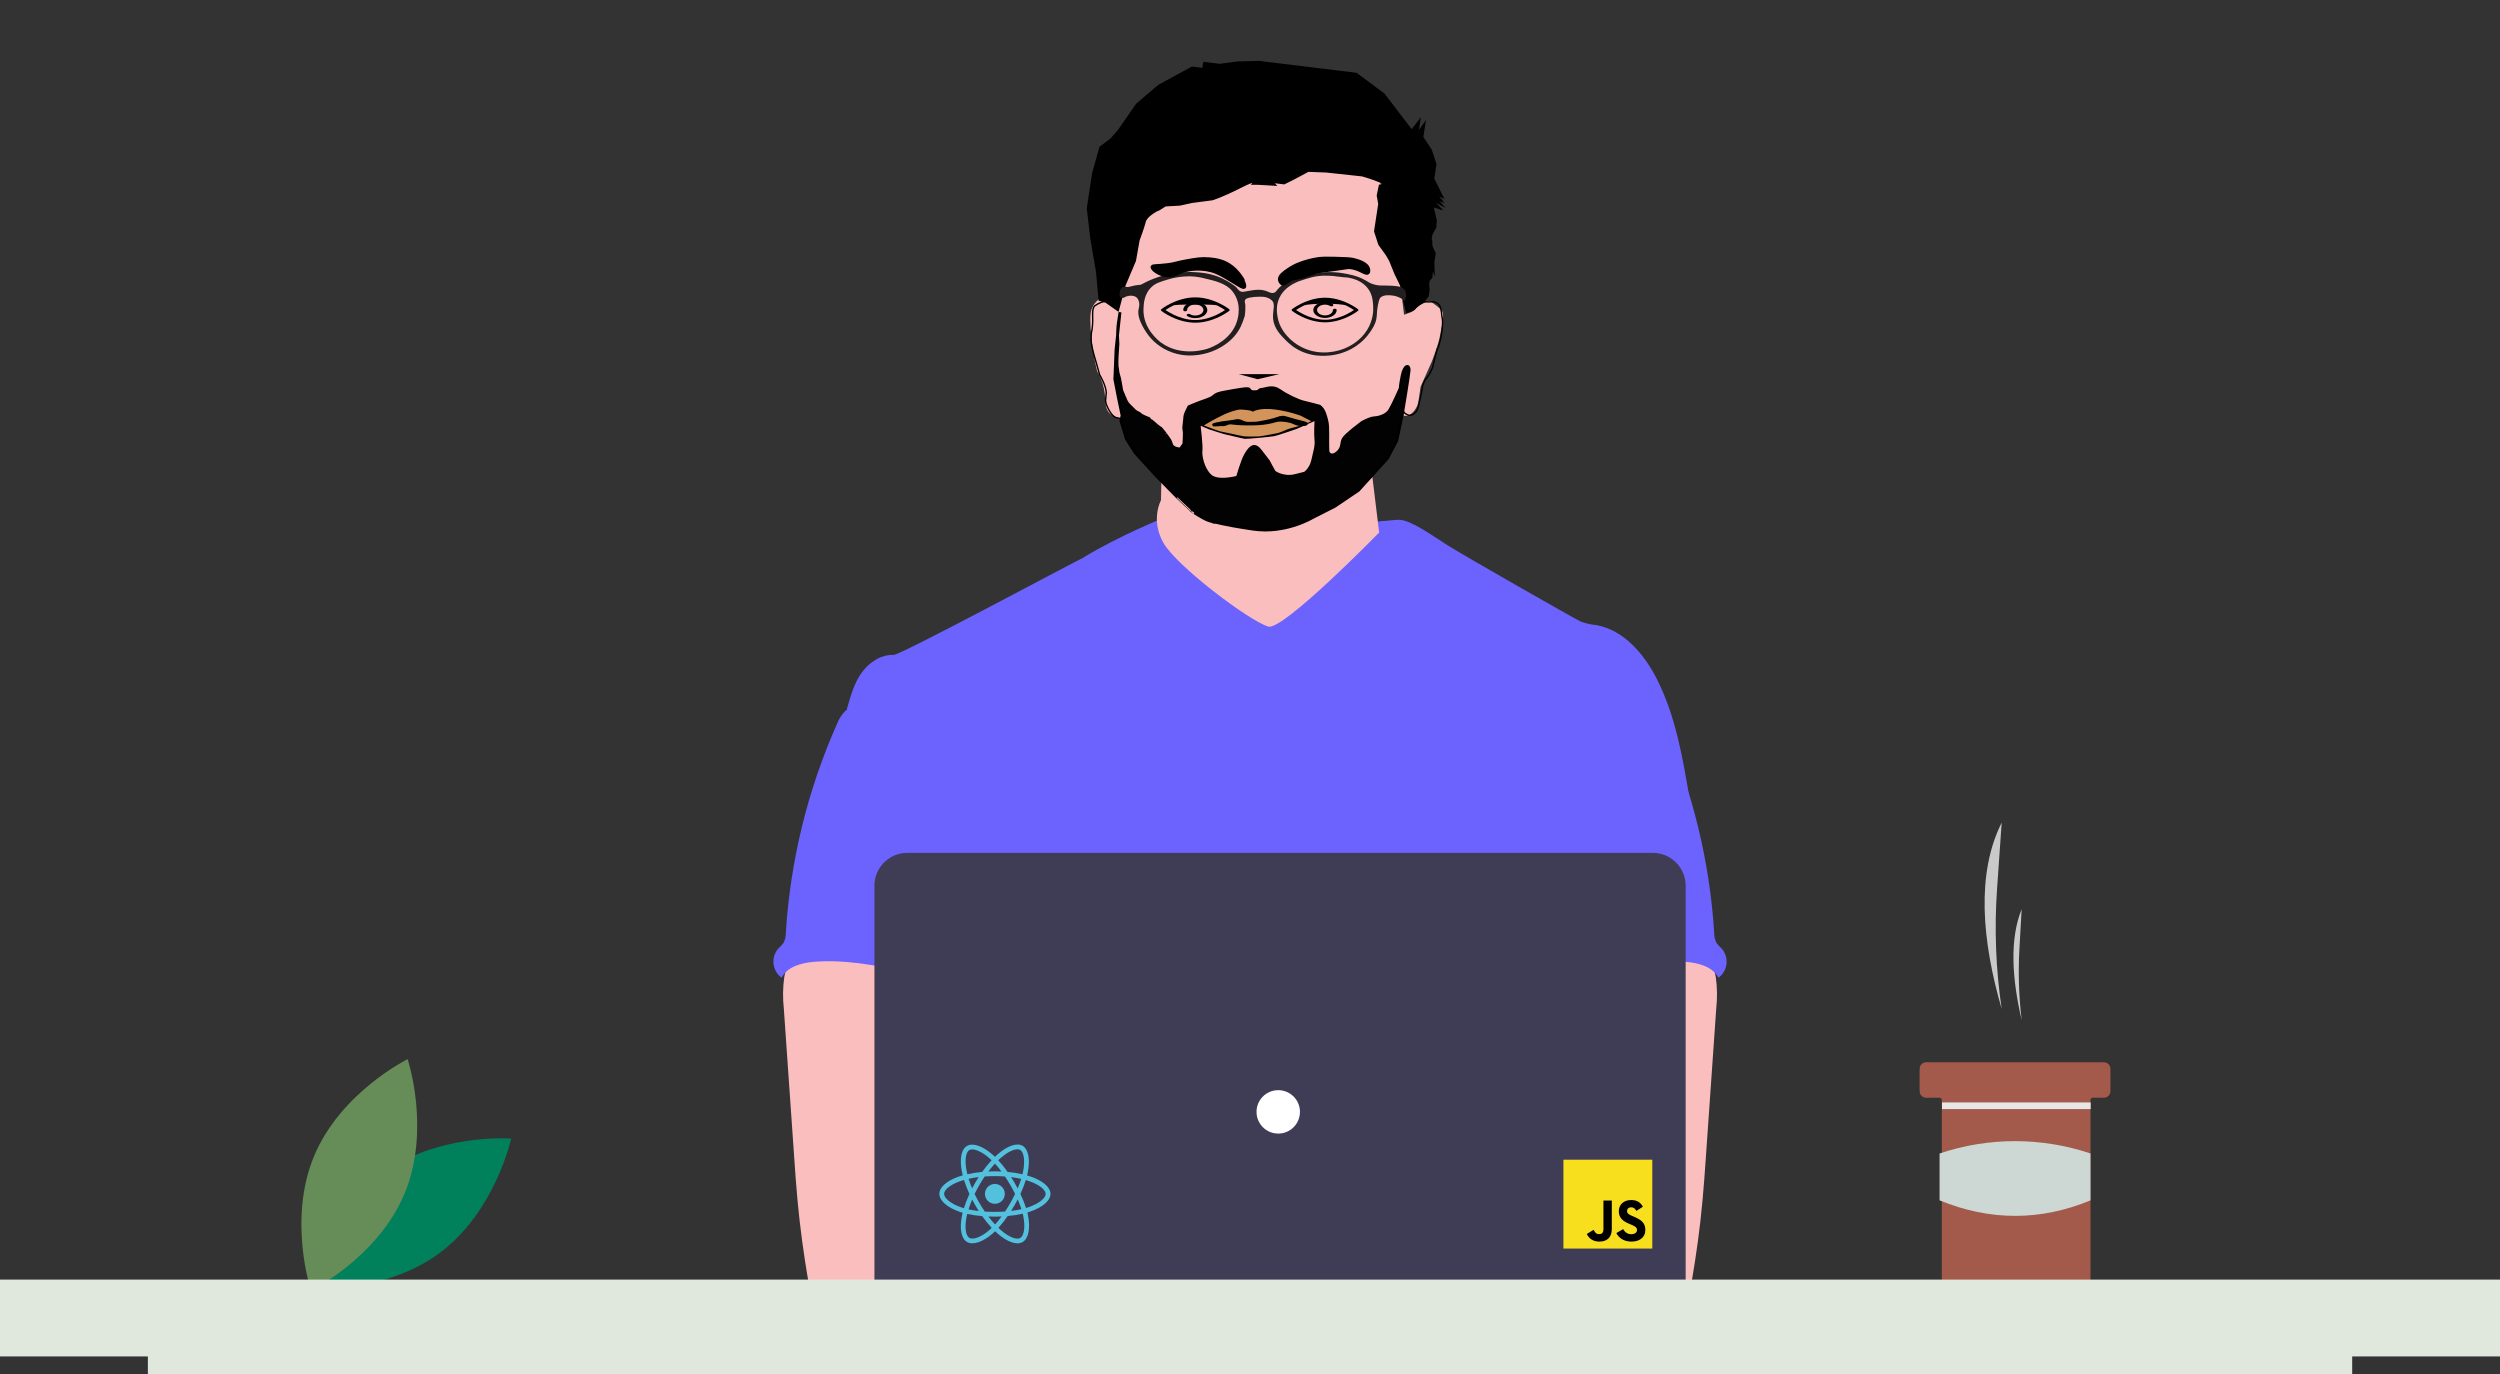 <?xml version="1.0" encoding="utf-8"?>
<!-- Generator: Adobe Illustrator 24.0.1, SVG Export Plug-In . SVG Version: 6.00 Build 0)  -->
<svg version="1.1" id="a57f6051-90d9-4b0f-831b-7c7398482616"
	 xmlns="http://www.w3.org/2000/svg" xmlns:xlink="http://www.w3.org/1999/xlink" x="0px" y="0px" viewBox="0 0 878.63 483"
	 style="enable-background:new 0 0 878.63 483;" xml:space="preserve">
<rect x="0" y="0" width="878.63" height="483" fill="#333333" stroke="none"/>
<style type="text/css">
	.st0{fill:#00815C;}
	.st1{fill:#668C58;}
	.st2{fill:#CACACA;}
	.st3{fill:#A45A4A;}
	.st4{fill:#E6E6E6;}
	.st5{fill:#CDD7D4;}
	.st6{fill:#6C63FF;}
	.st7{fill:#FBBEBE;}
	.st8{fill:#3F3D56;}
	.st9{fill:#FFFFFF;}
	.st10{fill:#E0E8DE;}
	.st11{fill:#C69C6D;stroke:#2A499F;stroke-miterlimit:10;}
	.st12{fill:#FFFFFF;stroke:#000000;stroke-miterlimit:10;}
	.st13{stroke:#000000;stroke-miterlimit:10;}
	.st14{fill:#231F20;stroke:#231F20;stroke-miterlimit:10;}
	.st15{fill:#FFFFFF;stroke:#000000;stroke-width:0.5;stroke-miterlimit:10;}
	.st16{fill:none;stroke:#000000;stroke-width:0.5;stroke-miterlimit:10;}
	.st17{fill:#020202;stroke:#000000;stroke-miterlimit:10;}
	.st18{fill:#D3945B;stroke:#000000;stroke-miterlimit:10;}
	.st19{display:none;fill:#A67C52;stroke:#000000;stroke-width:2;stroke-miterlimit:10;}
	.st20{display:none;fill:#FFFFFF;stroke:#000000;stroke-width:0.5;stroke-miterlimit:10;}
	.st21{display:none;stroke:#000000;stroke-width:0.5;stroke-miterlimit:10;}
	.st22{stroke:#000000;stroke-width:0.5;stroke-miterlimit:10;}
	.st23{fill:none;stroke:#000000;stroke-miterlimit:10;}
	.st24{fill:#F7DF1E;}
	.st25{fill:#53C1DE;}
	.st26{display:none;}
	.st27{display:inline;}
</style>
<path class="st0" d="M134.03,412.7c-19.51,14.54-25.04,40.13-25.04,40.13s26.1,2.01,45.61-12.54s25.04-40.13,25.04-40.13
	S153.54,398.16,134.03,412.7z"/>
<path class="st1" d="M142.16,419.53c-9.38,22.46-32.86,34.03-32.86,34.03s-8.28-24.84,1.1-47.29s32.86-34.03,32.86-34.03
	S151.54,397.08,142.16,419.53z"/>
<path class="st2" d="M703.5,354.61L703.5,354.61c-2.07-13.96-2.62-28.11-1.63-42.2l1.63-23.31l0,0
	C694.5,307.02,696.54,330.59,703.5,354.61z"/>
<path class="st2" d="M710.52,358.51L710.52,358.51c-1-8.33-1.26-16.74-0.79-25.12l0.79-13.87l0,0
	C706.19,330.18,707.17,344.21,710.52,358.51z"/>
<path class="st3" d="M741.72,375.67v7.8c-0.01,1.29-1.05,2.33-2.34,2.34h-3.9c-0.43,0-0.78,0.35-0.78,0.77c0,0,0,0,0,0.01v63.94
	c-0.01,1.29-1.05,2.33-2.34,2.34h-47.57c-1.29,0-2.34-1.05-2.34-2.34v-63.94c0-0.43-0.35-0.78-0.78-0.78h-4.68
	c-1.29,0-2.34-1.05-2.34-2.34v-7.8c0-1.29,1.04-2.34,2.33-2.34c0,0,0,0,0.01,0h62.38C740.67,373.33,741.71,374.38,741.72,375.67z"/>
<rect x="682.52" y="387.45" class="st4" width="52.25" height="2.34"/>
<path class="st5" d="M734.7,421.87c-17.48,7.23-35.16,7.31-53.03,0v-16.48c17.2-5.78,35.82-5.78,53.03,0V421.87z"/>
<path class="st6" d="M593.83,280.93c-2.43-14.62-4.94-29.52-11.73-42.69c-4.47-8.63-11.55-16.85-21.11-18.55
	c-1.88-0.17-3.73-0.6-5.5-1.27c-2.8-1.35-40.43-22.83-46.41-26.57c-5.13-3.21-13.24-9.16-17.33-9.16
	c-4.11-0.09-19.88,3.58-81.41-1.23c0,0-16.9,6.66-29.99,14.74c-0.2-0.13-63.87,34.06-66.26,33.97c-4.53-0.19-8.74,2.71-11.34,6.36
	c-2.6,3.65-3.81,8.17-5.09,12.55c13.91,30.97,26.63,61.98,40.54,92.95c0.65,1.17,1,2.48,1.01,3.81c-0.28,1.39-0.87,2.69-1.73,3.81
	c-6.82,10.96-6.6,24.74-5.86,37.61c0.75,12.88,1.67,26.48-4.09,38.02c-1.57,3.17-3.6,6.07-5.09,9.24
	c-3.49,7.18-4.75,30.13-2.71,37.84l255.12,7.31C569.38,464.6,593.83,280.93,593.83,280.93z"/>
<path id="bb46eb08-8e3e-4ac5-913b-26d221d967b9" class="st7" d="M275.63,343.4c-0.51,3.68-0.56,7.41-0.15,11.11l3.66,52.51
	c0.34,4.95,0.68,9.89,1.15,14.82c0.88,9.58,2.19,19.09,3.81,28.58c0.08,2.81,2.41,5.02,5.22,4.95c16.1,3.41,32.73,3.27,49.15,2.34
	c25.07-1.4,89.2-4.05,93.12-9.14s1.63-13.32-3.47-17.44s-89.74-14.15-89.74-14.15c0.83-6.55,3.32-12.72,5.69-18.95
	c4.25-11.03,8.22-22.43,8.3-34.25s-4.38-24.25-14.06-31.02c-7.97-5.56-18.22-6.59-27.93-6.36c-7.06,0.2-19.26-1.49-25.72,1.27
	C279.54,329.93,276.58,338.4,275.63,343.4z"/>
<path id="efe93a1e-ccdd-49fd-af5f-e26394aa0937" class="st6" d="M296.94,250.02c-1.24,1.3-2.2,2.83-2.82,4.52
	c-10.29,23.18-16.36,48.01-17.94,73.32c0.03,1.23-0.26,2.46-0.83,3.55c-0.56,0.73-1.19,1.41-1.87,2.02c-2.5,2.97-2.13,7.4,0.84,9.9
	h0c0.12,0.1,0.23,0.19,0.36,0.28c2.1-3.95,7.13-5.24,11.59-5.59c21.39-1.69,42.28,8.26,63.73,7.51c-1.51-5.23-3.69-10.26-4.92-15.55
	c-5.46-23.5,8.16-49.09-0.19-71.73c-1.67-4.53-4.45-8.98-8.84-10.97c-1.82-0.73-3.72-1.24-5.66-1.5
	c-5.42-0.98-16.21-5.17-21.45-3.49c-1.93,0.62-2.7,2.44-4.3,3.54C302.19,247.4,298.96,247.97,296.94,250.02z"/>
<path id="a38c3c09-000b-42b7-8619-0229d8aff5e9" class="st7" d="M593.99,327.68c-6.45-2.76-18.65-1.07-25.72-1.27
	c-9.71-0.23-19.96,0.8-27.93,6.36c-9.68,6.77-14.14,19.2-14.06,31.02s4.05,23.22,8.3,34.25c2.37,6.22,4.86,12.39,5.69,18.95
	c0,0-84.63,10.03-89.74,14.15s-7.39,12.35-3.47,17.44s126.17,10.2,142.27,6.79c2.81,0.07,5.14-2.14,5.22-4.95
	c1.63-9.49,2.94-19,3.81-28.58c0.46-4.94,0.8-9.87,1.15-14.82l3.66-52.51c0.41-3.69,0.36-7.43-0.15-11.11
	C602.05,338.4,599.09,329.93,593.99,327.68z"/>
<path id="bd3879bf-5d05-49be-b690-c4d97e29a2ab" class="st6" d="M574,245.85c-1.6-1.1-2.37-2.92-4.3-3.54
	c-5.24-1.68-16.03,2.51-21.45,3.49c-1.94,0.26-3.84,0.77-5.66,1.5c-4.39,1.98-7.18,6.44-8.84,10.97
	c-8.35,22.64,5.27,48.22-0.19,71.73c-1.23,5.29-3.41,10.32-4.92,15.55c21.45,0.75,42.35-9.2,63.73-7.51
	c4.47,0.34,9.49,1.63,11.59,5.59c0.12-0.09,0.24-0.18,0.36-0.28c2.97-2.5,3.34-6.93,0.84-9.9l0,0c-0.68-0.62-1.31-1.29-1.87-2.02
	c-0.57-1.09-0.85-2.32-0.83-3.55c-1.58-25.31-7.66-50.14-17.94-73.32c-0.62-1.68-1.58-3.22-2.82-4.52
	C579.67,247.97,576.44,247.4,574,245.85z"/>
<circle class="st7" cx="420.92" cy="438.81" r="19.07"/>
<circle class="st7" cx="463.16" cy="438.81" r="19.07"/>
<path class="st8" d="M580.89,481.79H318.86c-6.37-0.01-11.53-5.17-11.54-11.54V311.28c0.01-6.37,5.17-11.53,11.54-11.54h262.03
	c6.37,0.01,11.53,5.17,11.54,11.54v158.97C592.42,476.62,587.26,481.78,580.89,481.79z"/>
<circle id="bf1cdf42-3b4f-4239-91c9-f6802a29e918" class="st9" cx="449.24" cy="390.77" r="7.63"/>
<polygon class="st10" points="878.63,449.72 0,449.72 0,476.72 51.97,476.72 51.97,483 826.68,483 826.68,476.72 878.63,476.72 "/>
<path class="st7" d="M400.16,71.49c-0.51,2.56-1.28,6.72-2,11.89c-1.55,11.16-0.93,13.23-3.33,16.17
	c-3.76,4.63-8.63,3.61-10.95,8.54c-0.49,1.05-0.88,2.4-0.56,7.54c0.23,3.65,0.8,8.71,2.25,14.77c1.81,3.22,2.46,5.96,2.7,7.94
	c0.35,2.88-0.04,5.08,1.68,6.91c1.11,1.18,2.05,1.09,3.42,1.87c4.18,2.37,2.12,6.98,5.77,12.75c0,0,9.04,8.53,9.04,8.53l-0.15,7.41
	c0,0-3.76,6.79,0.85,14.96c4.61,8.17,30.04,27.36,36.84,29.44c5.15,1.57,38.98-33.04,38.98-33.04l-2.43-20.04
	c0,0,7.06-10.55,8.52-15.08s1.57-6.51,1.57-6.51s1.18,1.23,3.09,0.2s2.86-3.45,3-4.34s0.83-5.51,0.83-5.51l3.84-8.59
	c0,0,2.53-6.39,2.99-9.42c0.46-3.02,1.92-7.55,0.39-9.01s-3.48-2.78-4.03-3.03c-0.55-0.25-3.74,1.54-3.74,1.54l-2.37,2.16l-2.9,1.1
	l-1.14-9.2L491.03,96c0,0-6.32-13.63-6.24-14.17c0.08-0.53,1.86-13.54,2.05-13.52s-3.35-7.48-3.35-7.48s-13.24-1.44-18.96-2.32
	c-5.72-0.88-17.99,2.88-17.99,2.88l-28.86,7.71C411.84,69.9,406,70.7,400.16,71.49z"/>
<path class="st11" d="M405.25,79.6"/>
<path class="st11" d="M490.04,92.79"/>
<path class="st12" d="M449.48,53"/>
<path class="st13" d="M386.57,105.28l-0.87-9.71l-1.97-11.47l-1.28-10.85l1.86-12.27l2.55-9.11l3.74-2.8l2.59-2.94l6.49-9.35
	l7.61-6.5l11.69-6.36L423,24.4l0.32-2.13l2.11,0.26l3.25,0.4l6.37-0.85l7.44-0.18l17.04,2.08l17.04,2.08l9.64,7.16l9.93,12.99
	l2.43-3.15l-0.7,4.62l2.48-3.5l-0.62,4.09l3.02,4.54l1.6,4.91l-0.78,5.16l1.9,3.8l1.09,2.18l-2.71-1.42l2.3,2.82l-2.03-0.79
	l1.67,1.83l-3.61-1.89l3.37,3.49l-2.79-0.88l0.66,0.81l1.05,4.66l-0.16,2.34c0,0-1.33,2.37-1.36,2.55
	c-0.03,0.18-0.46,1.76-0.13,2.16c0.33,0.4-0.35,1.04,0.53,2.96c0.88,1.92,0.82,1.01,0.55,2.79c-0.27,1.78-0.27,1.78-0.27,1.78
	l0.06,2.18c0,0-0.28-0.76-0.57,1.2c-0.3,1.96,0.11,1.83-0.79,2.62s-0.37,3.76-0.37,3.76l-0.32,2.13l-1.45,1.82l-1.75,1.24
	l-1.56,1.26l-1.5,0.9l-0.82,0.26l-0.97-3.92c0,0-0.05-0.48-0.05-0.48c-0.01-0.13-0.25-2.5-0.26-2.63c-0.22-0.69-0.44-1.38-0.66-2.07
	l-1.04-2.12l-1.04-2.12l-1.84-4.57l-1.24-2.14l-2.58-3.58l-1.46-4.53l0.54-3.56c0,0,0.43-2.85,0.54-3.56
	c0.11-0.71,0.38-2.49,0.38-2.49l-0.53-2.96l0.7-3.36c0,0,3.17-0.34,0.24-1.6s-6.49-2.24-6.49-2.24l-12.66-1.37l-6.4-0.24l-5.52,2.95
	l-2.95,1.45l-4.6-0.56l1.01,1.03l-5.61-0.32l-1.37,0.01c0,0,1.91-2.3-4.65,1.06s-10.03,4.39-10.03,4.39l-7.16,0.94l-4.24,0.93
	l-5.11,0.28c0,0-2.81,1.83-3,1.81s-3.8,1.89-4.31,4c-0.51,2.11-2.15,6.44-2.15,6.44l-1.3,7.27l-3.64,8.61
	c-0.12,0.47-0.25,0.94-0.37,1.41c-0.64,2.4-1.27,4.8-1.91,7.19c-1.35-0.95-2.7-1.9-4.05-2.85L386.57,105.28z"/>
<path class="st14" d="M401.13,100.54c2.55-1.43,6.25-3.09,10.93-3.92c3.72-0.66,6.71-0.55,8.07-0.46c1.86,0.12,4.09,0.28,6.84,1.2
	c3.25,1.09,5.48,2.67,6.68,3.53c0.88,0.63,1.3,1.86,2.6,2.13c0.67,0.14,1.1-0.02,2.38-0.25c0.83-0.15,2.49-0.45,3.77-0.44
	c2.94,0,3.79,1.59,5.5,1.03c0.93-0.3,1.03-0.88,2.05-1.92c1.72-1.77,3.7-2.42,6.96-3.5c2.62-0.87,4.97-1.23,6.86-1.52
	c0.6-0.09,0.92-0.14,1.39-0.19c0.57-0.06,3.12-0.31,6.59,0.26c2.14,0.35,5.24,0.86,8.18,2.63c0.61,0.37,1.25,0.81,2.35,1.19
	c1.79,0.62,3.25,0.53,4.4,0.54c3.79,0.04,5.7,0.25,6.46,1.15c0.36,0.43,0.76,1.26,0.33,2.94c-0.83-0.59-2.21-1.36-4.05-1.58
	c-0.98-0.12-3.29-0.39-4.62,0.88c-0.2,0.19-0.62,0.66-1.06,3.13c-0.42,2.36-0.24,3.12-0.48,4.47c-0.37,2.04-1.34,3.43-2.29,4.79
	c-2.2,3.16-5.01,4.87-6.3,5.57c-3.44,1.86-6.78,2.29-8.94,2.35c-1.29,0.03-4.24,0.08-7.6-1.29c-3.1-1.27-4.93-3.07-5.83-3.97
	c-1.82-1.82-4.04-4.06-4.36-7.24c-0.29-2.82,1.04-5.17-0.54-6.77c-0.47-0.48-1.14-0.83-1.23-0.88c-1.21-0.62-2.34-0.63-3.61-0.62
	c-2.61,0.02-4.75,0.44-5.25,1.17c-0.23,0.33-0.3,0.69-0.3,0.69c-0.09,0.46,0.03,0.83,0.06,0.91c0.3,1-0.02,4.18-0.07,4.34
	c-0.8,2.45-1.51,4.6-3.59,6.99c-0.61,0.7-3.06,3.39-7.4,5.07c-1.54,0.6-7.25,2.72-13.73,0.5c-4.56-1.57-7.14-4.47-8.11-5.7
	c-0.34-0.43-4.37-5.64-3.49-9.12c0.1-0.38,0.52-1.81-0.09-3.27c-0.12-0.29-0.33-0.78-0.8-1.18c-1.03-0.9-2.77-0.91-4.02-0.49
	c-0.89,0.3-1.15,0.7-1.45,0.55c-0.66-0.33-0.31-2.73,0.65-3c0.23-0.07,0.35,0.03,0.77,0.09c0.87,0.14,1.51-0.1,2.19-0.28
	C398.63,100.86,399.67,100.65,401.13,100.54z"/>
<path class="st13" d="M489.13,104.04"/>
<path class="st13" d="M395.78,103.69"/>
<path class="st7" d="M423.19,97.8c3.64,0.87,7.74,1.73,10.02,4.67c3.35,4.31,1.86,9.31,1.56,10.34c-1.94,6.52-8.64,9.14-10.04,9.64
	c-0.51,0.19-9.41,3.24-16.66-2.04c-0.7-0.51-6.54-4.91-6.18-11.99c0.07-1.38,0.1-5.03,2.91-7.62c1.39-1.28,2.81-1.71,5.65-2.57
	c4.82-1.46,8.67-1.1,9.71-0.99C421.48,97.39,422.45,97.62,423.19,97.8z"/>
<path class="st7" d="M472,97.42c-2.72-0.32-4.21-0.5-4.21-0.51c0-0.01,0.96,0.08,0.96,0.12c0,0.05-2.58-0.38-5.66,0.03
	c-1.56,0.21-2.74,0.56-4.04,0.96c-1.7,0.51-2.98,0.9-4.34,1.64c-0.84,0.46-3.03,1.66-4.5,3.98c-2.02,3.19-1.42,6.5-1.19,7.83
	c0.61,3.39,2.47,5.61,3.3,6.56c3.11,3.6,7.06,4.85,8.19,5.17c6.18,1.76,11.38-0.42,12.63-0.99c1.23-0.56,4.94-2.3,7.4-6.34
	c2.06-3.39,2.18-6.65,2.06-8.44c-0.12-1.82-0.29-4.24-2.15-6.42C477.56,97.62,472.89,97.44,472,97.42z"/>
<path class="st15" d="M376.66,135.95"/>
<path class="st16" d="M388.43,105.81c-2.43,0.67-3.33,1.47-3.33,1.47s-1.2,0.22-1.09,3.31c0.12,3.09-0.13,4.69-0.18,5.05
	c-0.05,0.36-0.41,1.4-0.37,3.76c0.03,2.36,1.49,6.89,1.49,6.89l1.52,5.44c0,0,2.5,4.11,2.31,6.62s-0.6,2.64,0.75,5.35
	c1.35,2.7,2.66,3.04,2.66,3.04l1.7,0.39c0,0,0.36,1.49,1.54,5.26c1.18,3.77,3.05,5.63,3.05,5.63l3.21,3.29l2.66,3.04l2,2.24
	l2.12,2.18c0,0,2.55,2.63,5.31,5.37c0.04,0.04,4.32,4.2,5.64,5.28c1.17,0.96,2.49,1.68,3.68,2.21c1.98,0.88,3.6,1.22,3.6,1.22
	s3.78,0.82,5.12,0.99c1.34,0.16,7.25,2.34,17.56,1.24c3.92-0.42,8.81-2.16,13.67-4.52c7.91-3.84,15.76-9.32,19.27-13.38
	c5.67-6.55,8.75-11.43,9.59-16.95c0.83-5.51,1.19-6.56,1.19-6.56s0,1.27,0.91,1.74c0.9,0.47,1.59,1.1,3.14-0.16
	c1.56-1.26,1.6-4.15,1.93-5.02c0.33-0.87,0.78-3.89,0.81-4.07c0.03-0.18,0.3-1.96,1.47-3.26c1.17-1.31,2.12-3.73,2.12-3.73
	s1.62-6.87,1.82-6.84s1.11-3.49,1.27-4.55c0.16-1.07,0.65-4.27,0.31-5.94c-0.33-1.67-0.11-1.83-0.61-3.7
	c-0.5-1.87-2.6-2.13-2.6-2.13s-1.39,0.19-2.54,0.05c-1.15-0.14-3.58,1.74-3.88,2.42c-0.3,0.69-2.68,0.94-2.68,0.94"/>
<path class="st16" d="M413.61,174.1"/>
<path class="st17" d="M493.01,144.59c0-0.01,2.13-12.69,2.23-14.5c0.1-1.98-1.65-2.01-2.43,1.88c-0.77,3.83-0.68,4.43-0.67,4.45
	c0,0,0,0,0,0c-0.02,0.04-2.4,5.51-3.7,7.7c-1.31,2.2-4.51,2.71-5.68,2.75s-3.93,1.51-3.93,1.51s-5.92,4.35-6.74,5.88
	c-0.82,1.53-0.1,3.25-2.31,4.97c-2.21,1.72-3.06-0.37-3.06-0.37s-0.14-1.65-0.07-5.99c0.07-4.34-0.37-5.3-1.03-7.37
	c-0.66-2.07-1.92-2.77-1.92-2.77s-3.56-0.98-5.44-1.39s-6.08-2.37-8.54-4.12c-2.47-1.75-4.6-0.56-6.18-0.39s-0.49,0.66-2.08,0.83
	c-1.59,0.17-2.11-0.26-2.41-0.84s-3.72,0.09-8.53,0.95c-4.81,0.86-2.76,1.47-6.26,2.68c-3.5,1.2-6.42,2.48-6.42,2.48l-0.84,1.71
	c-0.84,1.71-0.46,1.76-0.84,4.25s0.19,1.29,0.04,4.9c-0.16,3.6-0.16,2.34-0.16,2.34l-1.23,1.66c0,0-1.75-0.03-2.6-0.86
	c-0.85-0.83-0.22-1.11-1.51-2.9c-1.29-1.79-1.12-1.59-1.12-1.59l-1.48-1.81l-1.23-0.88l-1.73-1.48l-0.52-0.43l-0.38-0.05
	c0,0-0.33-0.4-0.3-0.58s0,0-1.64-0.74c-1.64-0.74-1.78-1.12-1.78-1.12l-0.9-0.47c-0.78-0.41-0.99-0.75-2.03-1.78
	c-0.16-0.16-0.34-0.33-0.54-0.52c-1.53-1.46-1.54-2.72-1.87-3.13c-0.33-0.4,0.03-0.18-0.58-1.34c-0.6-1.16-0.58-2.61-0.72-2.99
	s-0.28-2.03-0.69-3.16c-0.41-1.14-0.39-2.58-0.53-2.96c-0.14-0.38-0.06-3.45-0.04-3.63c0.03-0.18,0.29-4.49,0.29-4.49l-0.14-2.92
	c0,0,0.05-2.89,0.24-4.14c0.19-1.25,0.4-2.67,0.62-4.09l-1.39,13.05c0,0-0.41,10.46-0.44,10.63s2.57,12.63,2.57,12.63l-0.44,1.83
	l1.96,6.41l3.08,4.87l7.27,7.95l7.23,7.36c0,0,5.5,5.19,5.48,5.19c-0.02,0,4.17,2.86,6.07,3.37s1.73,0.73,2.02,0.55
	c0.29-0.17,2.03,0.74,13.42,2.41c11.39,1.67,20.83-4.06,20.83-4.06l7.79-3.95l8.37-5.66l10.2-11.28l3.25-6.17l2.16-10.18"/>
<path class="st18" d="M421.97,149.64c2.33-1.48,5.03-3,8.08-4.45c0.03-0.01,0.06-0.03,0.09-0.04c1.08-0.52,4.43-1.77,5.84-1.72
	c1.79,0.07,3.78,0.31,4.37,0.67c0,0,2.35-1.34,7.52-0.71c0.07,0.01,0.13,0.02,0.2,0.02c5.08,0.65,9.21,2.21,9.21,2.21l3.26,1.67
	l1.45,0.72l-3.58,1.74c0,0-3.66,1-4.67,1.24s-2.7,1.12-3.93,1.51c-1.23,0.39-2.21,0.45-3.83,0.8c-1.13,0.24-2.44,0.46-3.53,0.58
	c-0.47,0.05-4.37,0.08-5.33-0.04c-0.96-0.12-7.74-1.67-8.32-1.74C428.24,152.04,421.97,149.64,421.97,149.64z"/>
<path class="st7" d="M421.97,149.64c0,0,0.86,7.17,0.62,8.77c-0.24,1.6,0.64,6.06,3.03,8.34c2.38,2.28,8.89,0.54,8.89,0.54
	s1.63-5.6,2.69-7.46s3.19-5.59,6.12-1.79s2.93,3.8,2.93,3.8s1.81,3.48,1.98,3.68s3.2,2.02,6.65,1.17c3.44-0.85,3.44-0.85,3.44-0.85
	s1.94-1.21,2.61-4.39c0.68-3.18,1.3-4.73,1.05-6.94c-0.25-2.2,0.01-6.52,0.01-6.52l-6.47,2.83c0,0-6.58,2.28-7.79,2.49
	c-1.2,0.22-9.51,1.01-10.28,0.92s-6.4-1.51-6.79-1.55s-5.77-1.79-5.77-1.79L421.97,149.64z"/>
<path class="st13" d="M429.54,148.58c0.83-0.13,0.88-0.11,2.19-0.28c3.04-0.4,2.92-0.57,3.58-0.47c1.36,0.2,1.56,0.85,3.17,0.93
	c0.2,0.01,0.59,0,1.37-0.01c1.04-0.02,1.57-0.03,2.16-0.1c0.22-0.02,0.47-0.06,1.8-0.32c0.83-0.16,1.58-0.31,2.21-0.45
	c3.25-0.72,3.3-1.17,4.67-1.24c0.82-0.04,0.79,0.12,4.32,1.07c2.99,0.8,4.13,0.99,4.1,1.23c-0.03,0.23-1.16,0.37-2.19,0.28
	c-1.19-0.11-1.76-0.51-2.79-0.88c0,0-1.75-0.64-3.99-0.67c-1.73-0.02-1.97,0.41-4.62,0.88c-2.17,0.39-3.87,0.44-5.14,0.46
	c-3.52,0.05-5.63-0.14-5.63-0.14c-1.93-0.18-2.53-0.38-3.31-0.04c-0.28,0.12-1.14,0.56-2.21,0.45c-0.08-0.01-0.15-0.02-0.19-0.02
	c-2.08,0.16-2.53,0.12-2.54,0.05C426.49,149.16,428.22,148.79,429.54,148.58z"/>
<path class="st13" d="M436.62,97.99c0.15,0.19,0.33,0.4,0.33,0.4c0.01-0.01-1.78-3.3-4.85-5.3c-2.7-1.76-5.59-2.01-7.28-2.16
	c-2.66-0.23-4.68,0.14-8.31,0.8c-3.2,0.58-3.3,0.89-6.04,1.25c-3.76,0.5-5.37,0.17-5.58,0.77c-0.28,0.83,2.34,2.93,5.37,3.19
	c2.61,0.23,3.24-1.11,6.72-1.9c0.73-0.17,5.71-1.22,10.42,0.73c1.89,0.78,4.41,2.33,6.3,3.49c1.9,1.17,3.17,2.06,3.64,1.71
	C437.82,100.62,437.19,99.14,436.62,97.99z"/>
<path class="st13" d="M449.63,98.31c-0.14-1.39,1.54-2.55,3.08-3.61c2.6-1.79,5.12-2.53,6.69-2.99c2.27-0.65,4.01-0.86,4.43-0.91
	c0.73-0.08,1.77-0.17,5.47-0.06c3.45,0.1,5.17,0.16,6.18,0.39c1.21,0.28,5,1.17,5.53,3.39c0.05,0.19,0.25,1.05-0.22,1.42
	c-0.89,0.71-2.85-1.52-6.35-1.86c-0.67-0.07-0.69,0.01-5.17,0.64c-5.11,0.72-4.56,0.55-5.58,0.77c-3.77,0.8-3.79,1.5-7.35,2.18
	c-1.21,0.23-2.02,0.31-3.06,0.89c-1.21,0.69-1.62,1.45-2.35,1.34C450.28,99.82,449.71,99.03,449.63,98.31z"/>
<path class="st19" d="M421.64,92.76c-0.17,0.02-0.34,0.03-0.52,0.04c-3.71,0.26-8.38-0.24-8.52-1.36c-0.07-0.59,1.12-1.2,2.92-2.12
	c1.94-0.99,3.82-1.95,6.58-2.25c3.16-0.34,5.41,0.41,8.12,1.31c0.43,0.14,2.29,0.78,3.92,2.41c0.97,0.97,0.86,1.3,0.83,1.37
	c-0.18,0.4-1.21,0.22-2.44,0.09c-1.53-0.17-3.09-0.11-4.63-0.21C425.14,91.88,424.53,92.5,421.64,92.76"/>
<path class="st20" d="M415.36,91.27c0,0,2.53,0.76,2.73,0.79c0.2,0.03,2.81,0.17,4.46-0.02s0.8,0.11,2.04-0.14
	c1.25-0.25,2.7-0.47,3.29-0.39c0.6,0.08,2.24-0.11,2.24-0.11s1.93,0.68,0.88-0.51c-1.05-1.18-1.76-1.9-1.96-1.93
	c-0.2-0.03-2.02-1.52-3.04-1.45c-1.02,0.07-2.61-0.15-3.43-0.05c-0.82,0.1-3.38,1-3.38,1l-2.84,1.49L415.36,91.27"/>
<path class="st21" d="M420.21,88.38c-0.13,0.27-0.18,0.58-0.14,1.02c0.06,0.63,0.17,1.82,1.08,2.44c0.05,0.03,0.14,0.1,0.27,0.15
	c0.33,0.13,0.59,0.05,0.92,0.01c0.89-0.1,1.27,0.24,1.62,0.01c0.05-0.03,0.21-0.15,0.43-0.15c0.09,0,0.16,0.01,0.2,0.03
	c0.16-0.01,0.32-0.02,0.47-0.03c0.07-0.02,0.15-0.03,0.22-0.05c0.01,0,0.02,0,0.03-0.01c0.02,0,0.06-0.01,0.1-0.02
	c0.13-0.02,0.26-0.04,0.41-0.05c0.21-0.01,0.28,0.01,0.42-0.05c0.67-0.28,0.92-1.6,0.76-2.6c-0.08-0.48-0.21-1.32-0.97-1.8
	c-0.55-0.35-1.32-0.18-2.02-0.06c-0.01,0,0,0-0.62,0.12c-0.83,0.16-1.25,0.25-1.25,0.25c-1.02,0.17-1.35,0.07-1.67,0.4
	C420.33,88.14,420.25,88.3,420.21,88.38z"/>
<path class="st22" d="M431.07,111.44"/>
<path class="st19" d="M472.73,91.96c0.17,0,0.34,0.01,0.52,0.01c3.71,0.02,8.36-0.78,8.45-1.9c0.05-0.59-1.17-1.12-3.01-1.93
	c-1.98-0.87-3.9-1.7-6.67-1.83c-3.17-0.14-5.38,0.75-8.05,1.82c-0.42,0.17-2.26,0.93-3.81,2.66c-0.93,1.03-0.8,1.35-0.77,1.42
	c0.2,0.38,1.22,0.14,2.44-0.07c1.53-0.26,3.08-0.31,4.61-0.5C469.2,91.29,469.83,91.88,472.73,91.96"/>
<path class="st20" d="M478.94,90.06c0,0-2.49,0.92-2.69,0.96s-2.8,0.35-4.45,0.26c-1.65-0.09-0.79,0.16-2.05-0.01
	c-1.26-0.17-2.71-0.3-3.3-0.18s-2.24,0.03-2.24,0.03s-1.9,0.8-0.9-0.45c1-1.25,1.68-2.01,1.88-2.05s1.95-1.65,2.97-1.64
	c1.02,0,2.6-0.31,3.43-0.27c0.83,0.04,3.41,0.78,3.41,0.78l2.9,1.31L478.94,90.06"/>
<path class="st21" d="M473.97,87.49c0.14,0.26,0.21,0.57,0.18,1.01c-0.03,0.63-0.09,1.83-0.98,2.5c-0.04,0.03-0.13,0.11-0.26,0.17
	c-0.33,0.15-0.58,0.09-0.92,0.07c-0.89-0.04-1.26,0.32-1.62,0.11c-0.05-0.03-0.21-0.13-0.43-0.12c-0.09,0-0.15,0.02-0.2,0.04
	c-0.16,0-0.32,0-0.47,0c-0.07-0.01-0.15-0.02-0.22-0.03c-0.01,0-0.02,0-0.03,0c-0.02,0-0.06-0.01-0.1-0.01
	c-0.13-0.01-0.26-0.02-0.41-0.02c-0.21,0-0.28,0.02-0.42-0.02c-0.69-0.24-0.99-1.54-0.87-2.55c0.06-0.48,0.16-1.34,0.89-1.86
	c0.54-0.38,1.31-0.27,2.01-0.19c0.01,0,0,0,0.63,0.08c0.84,0.11,1.25,0.17,1.26,0.17c1.02,0.1,1.35-0.02,1.69,0.29
	C473.85,87.26,473.93,87.41,473.97,87.49z"/>
<path class="st22" d="M456.62,111.42"/>
<path class="st12" d="M440.41,129.61"/>
<path class="st23" d="M534.6,150.18"/>
<path class="st23" d="M432.16,121"/>
<path class="st23" d="M504.27,147.02"/>
<path class="st23" d="M528.13,163.34"/>
<path class="st17" d="M454.75,135.35"/>
<path class="st17" d="M452.73,137.1"/>
<path class="st17" d="M203.77-38.17"/>
<g>
	<path class="st24" d="M549.47,407.58h31.23v31.23h-31.23V407.58z"/>
	<path d="M557.68,433.68l2.39-1.45c0.46,0.82,0.88,1.51,1.89,1.51c0.96,0,1.57-0.38,1.57-1.84v-9.98h2.94v10.02
		c0,3.04-1.78,4.42-4.38,4.42C559.74,436.36,558.37,435.14,557.68,433.68"/>
	<path d="M568.06,433.36l2.39-1.38c0.63,1.03,1.45,1.78,2.89,1.78c1.22,0,1.99-0.61,1.99-1.45c0-1.01-0.8-1.36-2.14-1.95l-0.73-0.31
		c-2.12-0.9-3.52-2.03-3.52-4.42c0-2.2,1.68-3.88,4.3-3.88c1.87,0,3.21,0.65,4.17,2.35l-2.29,1.47c-0.5-0.9-1.05-1.26-1.89-1.26
		c-0.86,0-1.4,0.55-1.4,1.26c0,0.88,0.55,1.24,1.8,1.78l0.73,0.31c2.49,1.07,3.9,2.16,3.9,4.61c0,2.64-2.08,4.09-4.86,4.09
		C570.68,436.36,568.92,435.06,568.06,433.36"/>
</g>
<path class="st8" d="M327.63,419.57c0,3.32,3.24,6.42,8.35,8.17c-1.02,5.14-0.18,9.28,2.62,10.89c2.88,1.66,7.16,0.51,11.23-3.04
	c3.96,3.41,7.97,4.75,10.77,3.14c2.87-1.66,3.75-6.09,2.7-11.39c5.32-1.76,8.3-4.4,8.3-7.77c0-3.24-3.25-6.05-8.29-7.79
	c1.13-5.52,0.17-9.56-2.74-11.24c-2.81-1.62-6.86-0.21-10.89,3.29c-4.19-3.72-8.2-4.85-11.11-3.17c-2.81,1.62-3.61,5.84-2.58,11.08
	C331.04,413.48,327.63,416.34,327.63,419.57z"/>
<path class="st25" d="M362.24,413.51c-0.41-0.14-0.82-0.27-1.26-0.4c0.07-0.29,0.14-0.58,0.19-0.86c0.95-4.62,0.33-8.34-1.79-9.56
	c-2.04-1.17-5.37,0.05-8.73,2.98c-0.32,0.28-0.65,0.58-0.97,0.89c-0.22-0.21-0.43-0.41-0.65-0.6c-3.53-3.13-7.06-4.45-9.18-3.22
	c-2.04,1.18-2.64,4.68-1.78,9.05c0.08,0.42,0.18,0.85,0.29,1.29c-0.5,0.14-0.98,0.29-1.45,0.45c-4.13,1.44-6.77,3.7-6.77,6.04
	c0,2.42,2.83,4.85,7.14,6.32c0.34,0.12,0.69,0.23,1.06,0.33c-0.12,0.47-0.22,0.94-0.31,1.39c-0.82,4.3-0.18,7.72,1.85,8.89
	c2.1,1.21,5.61-0.03,9.04-3.03c0.27-0.24,0.54-0.49,0.81-0.75c0.35,0.34,0.71,0.66,1.06,0.96c3.32,2.86,6.6,4.01,8.62,2.83
	c2.09-1.21,2.77-4.88,1.89-9.34c-0.07-0.34-0.15-0.69-0.23-1.04c0.25-0.07,0.49-0.15,0.73-0.23c4.48-1.48,7.39-3.88,7.39-6.33
	C369.18,417.24,366.45,414.97,362.24,413.51L362.24,413.51L362.24,413.51z"/>
<path class="st8" d="M361.26,424.34c-0.21,0.07-0.43,0.14-0.66,0.21c-0.49-1.56-1.16-3.23-1.98-4.95c0.78-1.68,1.42-3.32,1.9-4.87
	c0.4,0.12,0.79,0.24,1.16,0.37c3.61,1.24,5.82,3.08,5.82,4.5C367.51,421.1,365.13,423.06,361.26,424.34L361.26,424.34L361.26,424.34
	z M359.66,427.52c0.39,1.97,0.45,3.76,0.19,5.15c-0.23,1.25-0.7,2.09-1.28,2.42c-1.23,0.71-3.86-0.21-6.7-2.66
	c-0.33-0.28-0.65-0.58-0.98-0.9c1.1-1.2,2.2-2.6,3.27-4.16c1.89-0.17,3.67-0.44,5.29-0.82C359.53,426.89,359.6,427.21,359.66,427.52
	L359.66,427.52L359.66,427.52z M343.44,434.97c-1.2,0.42-2.16,0.44-2.74,0.1c-1.23-0.71-1.74-3.45-1.05-7.13
	c0.08-0.42,0.18-0.85,0.28-1.3c1.6,0.35,3.37,0.61,5.26,0.76c1.08,1.52,2.21,2.92,3.35,4.14c-0.25,0.24-0.5,0.47-0.74,0.69
	C346.3,433.56,344.78,434.5,343.44,434.97L343.44,434.97L343.44,434.97z M337.81,424.33c-1.9-0.65-3.48-1.5-4.55-2.42
	c-0.97-0.83-1.46-1.65-1.46-2.32c0-1.42,2.12-3.24,5.66-4.47c0.43-0.15,0.88-0.29,1.34-0.42c0.49,1.59,1.13,3.25,1.9,4.93
	c-0.78,1.71-1.43,3.39-1.93,5C338.44,424.54,338.12,424.44,337.81,424.33L337.81,424.33L337.81,424.33z M339.7,411.48
	c-0.73-3.75-0.25-6.58,0.98-7.29c1.31-0.76,4.19,0.32,7.24,3.03c0.19,0.17,0.39,0.35,0.59,0.54c-1.13,1.22-2.26,2.6-3.33,4.12
	c-1.84,0.17-3.59,0.44-5.21,0.81C339.87,412.27,339.78,411.87,339.7,411.48L339.7,411.48L339.7,411.48z M356.54,415.64
	c-0.39-0.67-0.78-1.32-1.19-1.95c1.25,0.16,2.44,0.37,3.56,0.62c-0.34,1.08-0.76,2.21-1.25,3.36
	C357.31,417,356.94,416.32,356.54,415.64L356.54,415.64L356.54,415.64z M349.67,408.95c0.77,0.83,1.54,1.76,2.3,2.77
	c-0.76-0.04-1.54-0.05-2.32-0.05c-0.77,0-1.54,0.02-2.3,0.05C348.11,410.72,348.89,409.79,349.67,408.95L349.67,408.95
	L349.67,408.95z M342.76,415.65c-0.39,0.67-0.75,1.34-1.1,2.02c-0.49-1.15-0.9-2.28-1.24-3.38c1.11-0.25,2.3-0.45,3.54-0.61
	C343.55,414.32,343.15,414.98,342.76,415.65L342.76,415.65L342.76,415.65z M343.99,425.62c-1.28-0.14-2.48-0.34-3.6-0.58
	c0.34-1.11,0.77-2.27,1.27-3.45c0.35,0.68,0.72,1.35,1.11,2.02h0C343.16,424.3,343.57,424.97,343.99,425.62L343.99,425.62
	L343.99,425.62z M349.72,430.35c-0.79-0.85-1.58-1.8-2.35-2.81c0.75,0.03,1.51,0.04,2.28,0.04c0.8,0,1.58-0.02,2.36-0.05
	C351.25,428.56,350.48,429.51,349.72,430.35L349.72,430.35L349.72,430.35z M357.68,421.53c0.52,1.19,0.96,2.34,1.31,3.43
	c-1.13,0.26-2.35,0.47-3.64,0.62c0.41-0.64,0.81-1.31,1.2-1.99C356.95,422.91,357.32,422.22,357.68,421.53L357.68,421.53
	L357.68,421.53z M355.1,422.77c-0.61,1.06-1.24,2.07-1.87,3.02c-1.16,0.08-2.36,0.13-3.58,0.13c-1.22,0-2.4-0.04-3.54-0.11
	c-0.66-0.97-1.3-1.98-1.91-3.03h0c-0.6-1.04-1.16-2.1-1.67-3.15c0.5-1.05,1.06-2.1,1.66-3.15l0,0c0.6-1.05,1.24-2.05,1.89-3.01
	c1.16-0.09,2.35-0.13,3.56-0.13h0c1.21,0,2.4,0.05,3.56,0.13c0.65,0.95,1.28,1.96,1.88,3c0.61,1.06,1.17,2.11,1.68,3.13
	C356.27,420.65,355.71,421.71,355.1,422.77L355.1,422.77L355.1,422.77z M358.54,404.14c1.31,0.75,1.82,3.8,0.99,7.78
	c-0.05,0.25-0.11,0.51-0.18,0.78c-1.62-0.37-3.38-0.65-5.22-0.82c-1.07-1.53-2.18-2.92-3.3-4.12c0.3-0.29,0.6-0.56,0.9-0.82
	C354.62,404.42,357.32,403.43,358.54,404.14L358.54,404.14L358.54,404.14z"/>
<path class="st25" d="M349.65,416.1c1.93,0,3.49,1.56,3.49,3.49c0,1.93-1.56,3.49-3.49,3.49c-1.93,0-3.49-1.56-3.49-3.49
	C346.17,417.67,347.73,416.1,349.65,416.1"/>
<g>
	<g>
		<path d="M465.68,113.28c-2.64,0-5.48-0.7-8.22-2.02c-2.05-0.99-3.31-1.97-3.36-2.01c-0.22-0.17-0.22-0.42,0-0.59
			c0.05-0.04,1.32-1.02,3.36-2.01c2.74-1.32,5.58-2.02,8.22-2.02c2.64,0,5.48,0.7,8.22,2.02c2.05,0.99,3.31,1.97,3.36,2.01
			c0.22,0.17,0.22,0.42,0,0.59c-0.05,0.04-1.32,1.02-3.36,2.01C471.16,112.58,468.32,113.28,465.68,113.28z M455.51,108.96
			c0.51,0.35,1.47,0.97,2.75,1.58c1.74,0.84,4.45,1.84,7.42,1.84s5.68-1,7.42-1.84c1.27-0.61,2.24-1.23,2.75-1.58
			c-0.51-0.35-1.47-0.97-2.75-1.58c-1.74-0.84-13.1-0.84-14.85,0C456.98,107.99,456.02,108.6,455.51,108.96z"/>
	</g>
	<g>
		<path d="M465.68,111.74c-2.27,0-4.12-1.25-4.12-2.78s1.85-2.78,4.12-2.78c1,0,1.96,0.24,2.71,0.69c0.28,0.16,0.3,0.45,0.06,0.63
			c-0.24,0.19-0.66,0.21-0.94,0.04c-0.51-0.3-1.16-0.47-1.84-0.47c-1.54,0-2.79,0.85-2.79,1.89s1.25,1.89,2.79,1.89
			c1.54,0,2.79-0.85,2.79-1.89c0-0.25,0.3-0.45,0.66-0.45c0.37,0,0.66,0.2,0.66,0.45C469.79,110.49,467.95,111.74,465.68,111.74z"/>
	</g>
	<g class="st26">
		<path class="st27" d="M465.68,109.85c-0.73,0-1.33-0.4-1.33-0.9c0-0.5,0.6-0.9,1.33-0.9c0.73,0,1.33,0.4,1.33,0.9
			C467,109.45,466.41,109.85,465.68,109.85z"/>
	</g>
</g>
<g>
	<g>
		<path d="M420.08,104.51c2.72,0,5.64,0.72,8.46,2.08c2.11,1.02,3.4,2.02,3.46,2.07c0.22,0.17,0.22,0.43,0,0.6
			c-0.05,0.04-1.35,1.05-3.46,2.07c-2.82,1.36-5.74,2.08-8.46,2.08c-2.72,0-5.64-0.72-8.46-2.08c-2.11-1.02-3.4-2.02-3.46-2.07
			c-0.22-0.17-0.22-0.43,0-0.6c0.05-0.04,1.35-1.05,3.46-2.07C414.43,105.23,417.36,104.51,420.08,104.51z M430.54,108.96
			c-0.53-0.36-1.52-1-2.83-1.63c-0.71-0.34-9.2-0.41-13.23-0.22c-1.09,0.05-1.85,0.13-2.05,0.22c-1.31,0.63-2.3,1.27-2.83,1.63
			c0.53,0.36,1.52,1,2.83,1.63c1.79,0.86,4.58,1.89,7.64,1.89s5.84-1.03,7.64-1.89C429.02,109.95,430.01,109.32,430.54,108.96z"/>
	</g>
	<g>
		<path d="M420.08,106.09c2.34,0,4.24,1.28,4.24,2.86s-1.9,2.86-4.24,2.86c-1.03,0-2.02-0.25-2.79-0.71
			c-0.28-0.17-0.31-0.46-0.06-0.65c0.25-0.19,0.68-0.21,0.96-0.04c0.52,0.31,1.19,0.48,1.89,0.48c1.58,0,2.87-0.87,2.87-1.94
			s-1.29-1.94-2.87-1.94c-1.58,0-2.87,0.87-2.87,1.94c0,0.26-0.31,0.46-0.68,0.46s-0.68-0.21-0.68-0.46
			C415.84,107.38,417.74,106.09,420.08,106.09z"/>
	</g>
	<g class="st26">
		<path class="st27" d="M420.08,108.03c0.75,0,1.37,0.41,1.37,0.92c0,0.51-0.61,0.92-1.37,0.92c-0.75,0-1.37-0.41-1.37-0.92
			C418.71,108.45,419.32,108.03,420.08,108.03z"/>
	</g>
</g>
<path d="M489.13,114.41"/>
<path d="M1050.4,466.36"/>
<polyline points="435.36,131.49 441.99,133.28 449.63,131.49 "/>
<path d="M611.26,194.34"/>
</svg>
